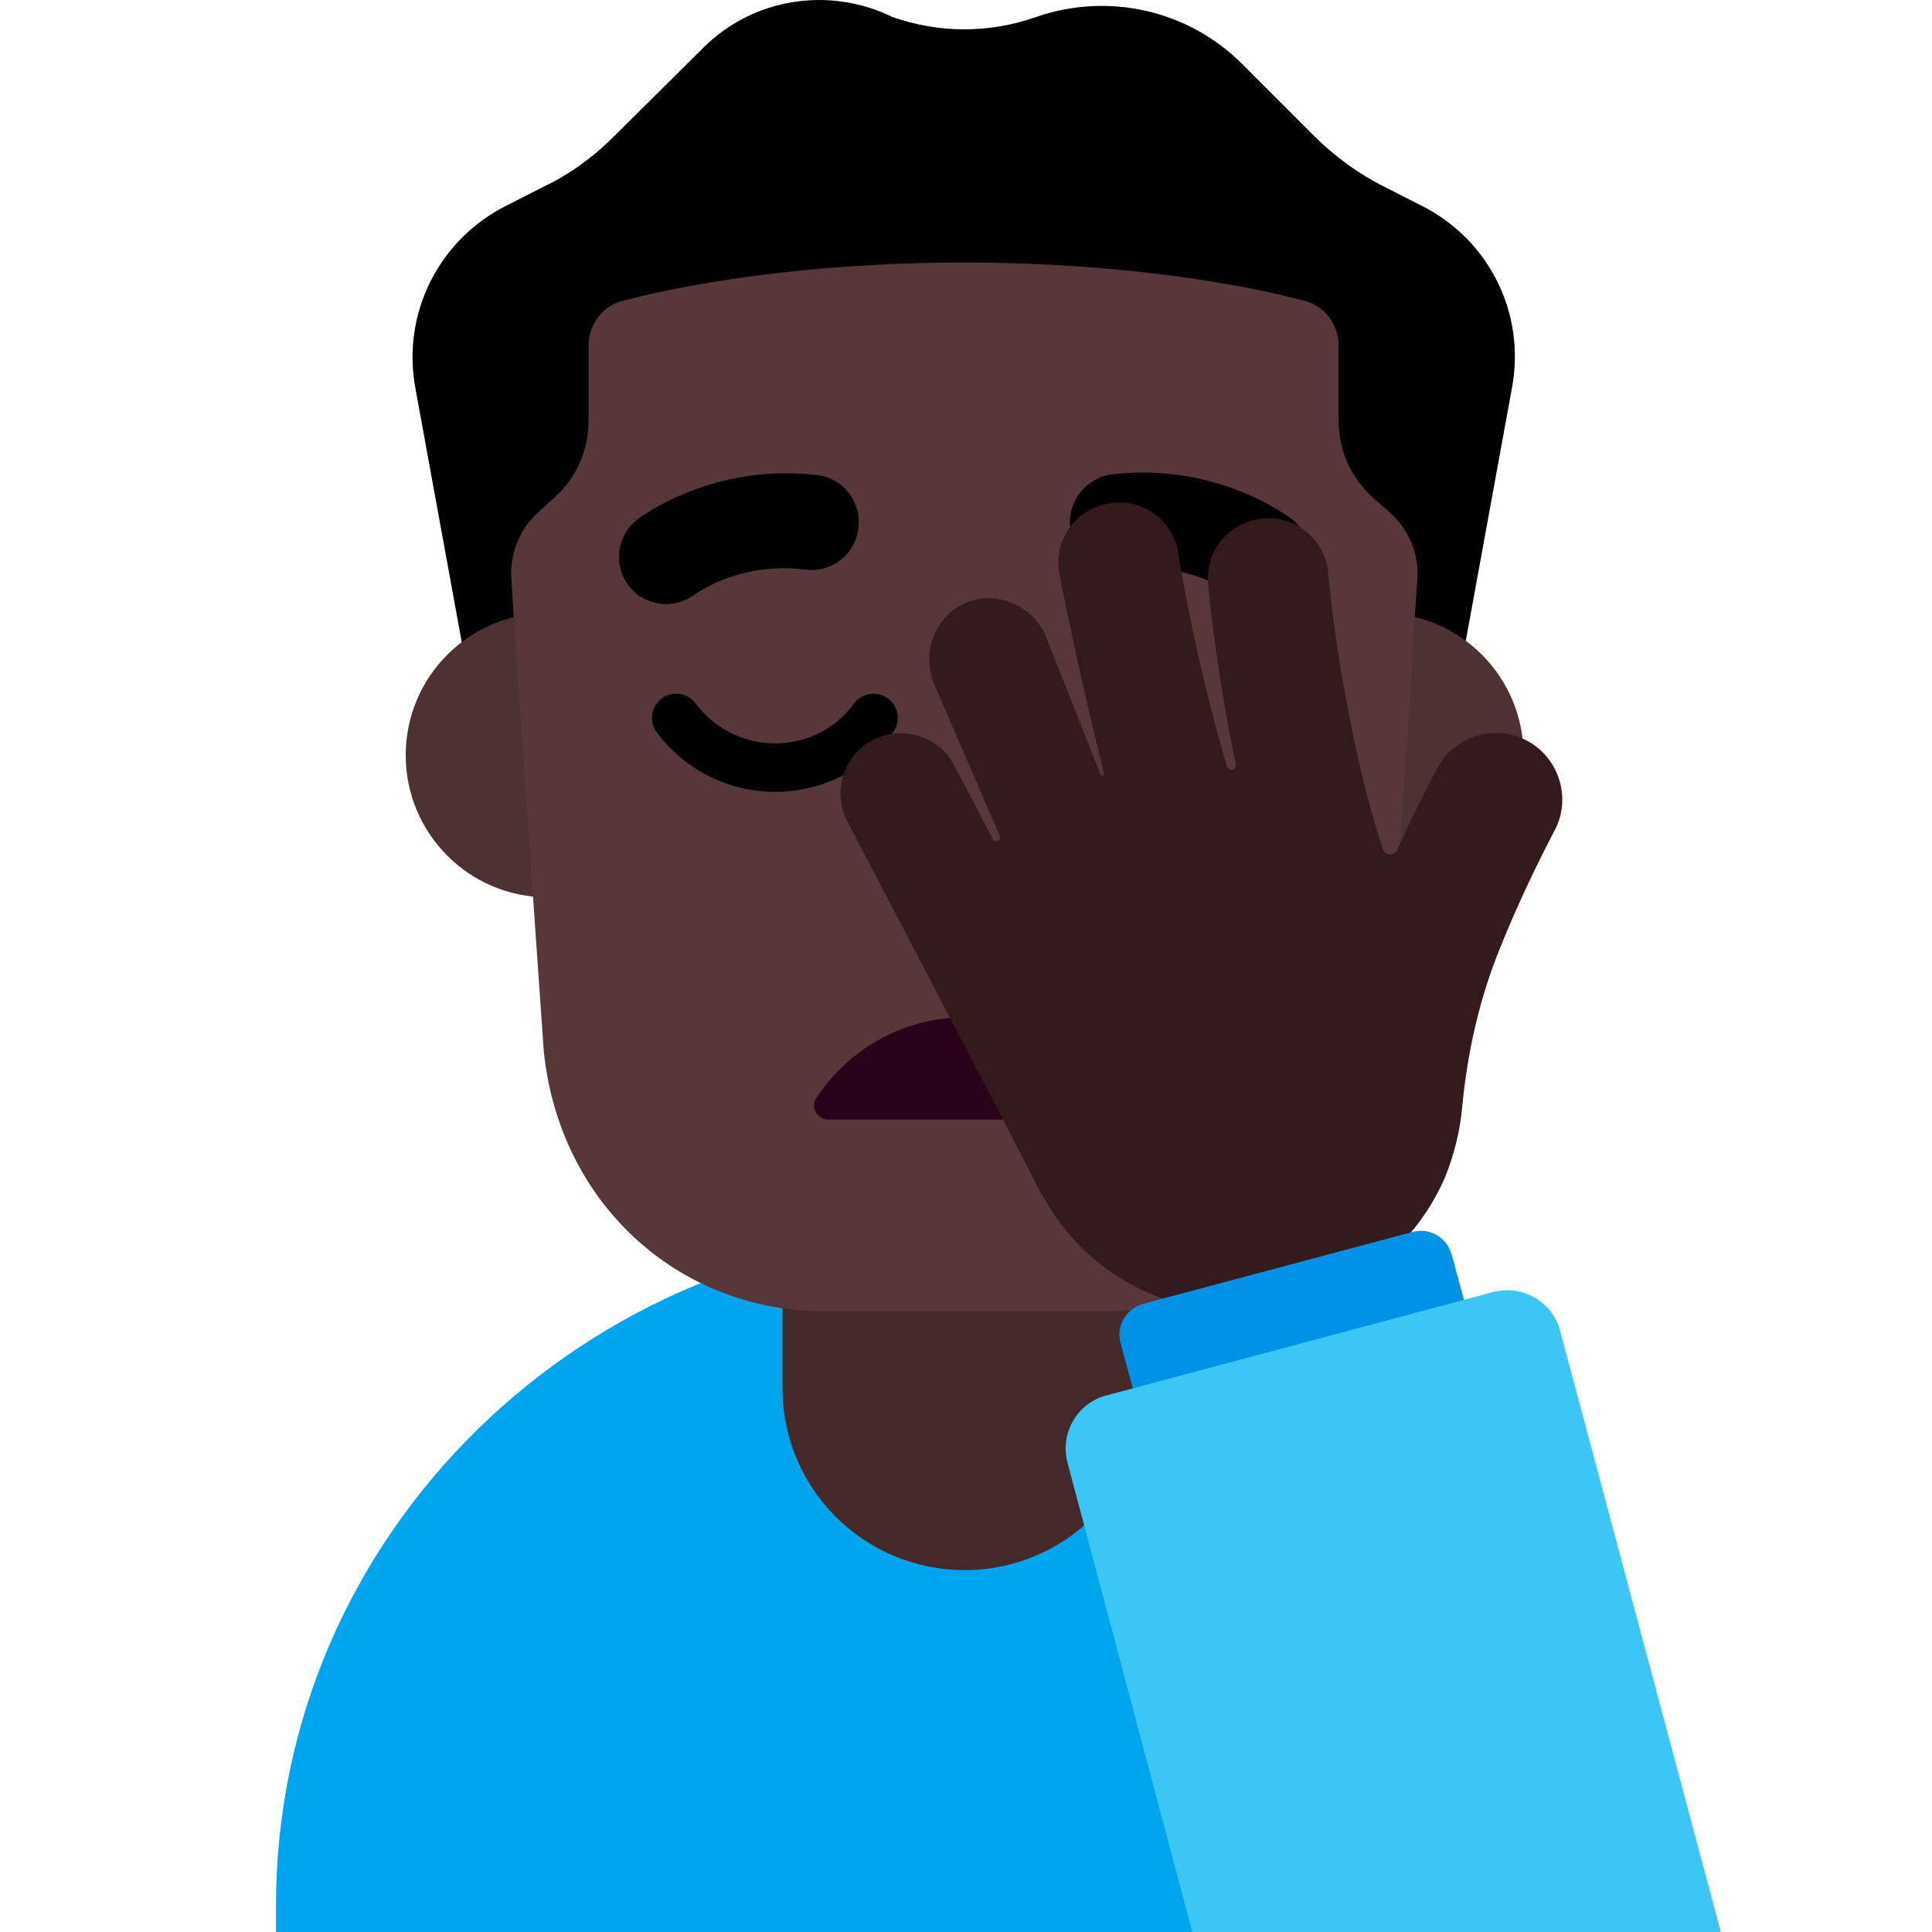 <svg viewBox="2 2 28 28" xmlns="http://www.w3.org/2000/svg">
<path d="M22.59 4.975L22.06 4.705C21.68 4.515 21.34 4.265 21.04 3.965L20 2.925C19.22 2.145 18.06 1.885 17.02 2.245C16.34 2.485 15.61 2.485 14.93 2.245C14.01 1.795 12.9 1.975 12.18 2.705L10.9 3.975C10.6 4.275 10.26 4.525 9.88 4.705L9.35 4.975C8.36 5.465 7.82 6.545 8.02 7.625L8.73 11.515C8.8 11.905 9.13 12.185 9.53 12.195C8.975 4.498 22.905 4.656 22.42 12.205C22.8 12.185 23.13 11.905 23.2 11.525L23.91 7.635C24.12 6.545 23.58 5.465 22.59 4.975Z" fill="black"/>
<path d="M6 29.615C6 24.225 10.47 19.855 15.99 19.845C17.997 19.845 19.864 20.424 21.429 21.419L19.326 30.005H6V29.615Z" fill="#00A6ED"/>
<path d="M15.98 24.755C14.52 24.755 13.34 23.575 13.34 22.115V18.995C13.34 17.535 14.52 16.355 15.98 16.355C17.44 16.355 18.62 17.535 18.62 18.995V22.115C18.62 23.575 17.44 24.755 15.98 24.755Z" fill="#452829"/>
<path d="M22.02 15.005C23.158 15.005 24.08 14.083 24.08 12.945C24.08 11.807 23.158 10.885 22.02 10.885C20.882 10.885 19.96 11.807 19.96 12.945C19.96 14.083 20.882 15.005 22.02 15.005Z" fill="#4E3233"/>
<path d="M9.94 15.005C11.078 15.005 12 14.083 12 12.945C12 11.807 11.078 10.885 9.94 10.885C8.802 10.885 7.88 11.807 7.88 12.945C7.88 14.083 8.802 15.005 9.94 15.005Z" fill="#4E3233"/>
<path d="M9.53 12.195C9.53 12.195 9.45 11.085 9.41 10.375C9.39 10.025 9.53 9.665 9.8 9.425L10.03 9.215C10.35 8.935 10.53 8.525 10.53 8.095V7.005C10.53 6.695 10.74 6.425 11.04 6.355C11.85 6.145 13.58 5.805 15.97 5.805C18.36 5.805 20.09 6.145 20.89 6.355C21.19 6.425 21.4 6.695 21.4 7.005V8.095C21.4 8.525 21.58 8.925 21.9 9.215L22.15 9.435C22.42 9.675 22.57 10.035 22.54 10.405C22.49 11.115 22.43 12.204 22.43 12.204L22.08 17.225C21.86 19.435 20.13 21.005 18.01 21.005H13.95C11.83 21.005 10.1 19.435 9.88 17.225L9.53 12.195Z" fill="#573739"/>
<path d="M19.88 10.615C20.01 10.705 20.15 10.755 20.3 10.755C20.51 10.755 20.71 10.665 20.84 10.485C21.07 10.185 21.01 9.745 20.71 9.515L20.709 9.514C20.657 9.475 19.62 8.696 18.11 8.875C17.74 8.925 17.47 9.265 17.51 9.645C17.56 10.015 17.9 10.285 18.28 10.245C19.22 10.135 19.84 10.585 19.88 10.615Z" fill="black"/>
<path d="M11.11 10.485C11.24 10.665 11.45 10.755 11.66 10.755C11.8 10.755 11.95 10.705 12.07 10.615C12.134 10.57 12.758 10.138 13.67 10.255C14.05 10.305 14.4 10.035 14.44 9.655C14.49 9.275 14.22 8.925 13.84 8.885C12.333 8.705 11.284 9.492 11.24 9.525C10.94 9.755 10.88 10.185 11.11 10.485Z" fill="black"/>
<path fill-rule="evenodd" clip-rule="evenodd" d="M14.866 12.121C15.023 12.235 15.058 12.454 14.944 12.611C14.559 13.141 13.934 13.476 13.23 13.476C12.534 13.476 11.912 13.139 11.519 12.615C11.403 12.46 11.434 12.24 11.589 12.124C11.745 12.008 11.964 12.039 12.081 12.194C12.348 12.55 12.766 12.774 13.23 12.774C13.706 12.774 14.121 12.549 14.376 12.198C14.49 12.042 14.71 12.007 14.866 12.121Z" fill="black"/>
<path d="M18.13 17.915C17.67 17.215 16.88 16.745 15.98 16.745C15.08 16.745 14.29 17.215 13.83 17.915C13.73 18.065 13.87 18.245 14.03 18.225H17.92C18.08 18.265 18.23 18.075 18.13 17.915Z" fill="#290118"/>
<path d="M23.19 18.055C23.26 17.305 23.42 16.565 23.69 15.865C24.09 14.845 24.52 14.065 24.52 14.055C24.78 13.595 24.61 13.005 24.15 12.745C23.69 12.485 23.1 12.655 22.84 13.115C22.82 13.155 22.56 13.625 22.25 14.315C22.21 14.415 22.07 14.405 22.04 14.305C21.57 12.865 21.31 11.055 21.25 10.305C21.21 9.825 20.78 9.465 20.3 9.515C19.82 9.555 19.46 9.985 19.51 10.465C19.51 10.505 19.6 11.475 19.83 12.675C19.86 12.815 19.88 12.945 19.91 13.075C19.92 13.115 19.89 13.155 19.85 13.155C19.82 13.155 19.79 13.135 19.78 13.105C19.3 11.465 19.08 10.055 19.08 10.025C19.01 9.545 18.56 9.215 18.08 9.295C17.6 9.365 17.27 9.815 17.35 10.295C17.36 10.365 17.65 11.825 18 13.205C18.01 13.235 17.96 13.255 17.95 13.225L17.15 11.205C16.95 10.765 16.44 10.555 16 10.735C15.55 10.925 15.35 11.465 15.54 11.915L16.49 14.115C16.52 14.175 16.43 14.225 16.39 14.165C16.06 13.535 15.83 13.095 15.83 13.095C15.61 12.665 15.08 12.505 14.65 12.725C14.22 12.945 14.06 13.475 14.28 13.905C15.27 15.795 16.88 18.875 17.08 19.285C17.09 19.305 17.1 19.315 17.11 19.325C17.45 19.955 18 20.475 18.71 20.765C20.35 21.455 22.25 20.685 22.95 19.045C23.08 18.715 23.16 18.385 23.19 18.055Z" fill="#341A1C"/>
<path d="M23.35 21.325L18.55 22.615L18.24 21.465C18.17 21.215 18.32 20.965 18.57 20.895L22.47 19.855C22.72 19.785 22.97 19.935 23.04 20.185L23.35 21.325Z" fill="#0092E7"/>
<path d="M19.28 30H26.94L24.61 21.285C24.5 20.865 24.06 20.615 23.64 20.725L18.03 22.225C17.61 22.335 17.36 22.775 17.47 23.195L19.28 30Z" fill="#3BC6F6"/>
</svg>
